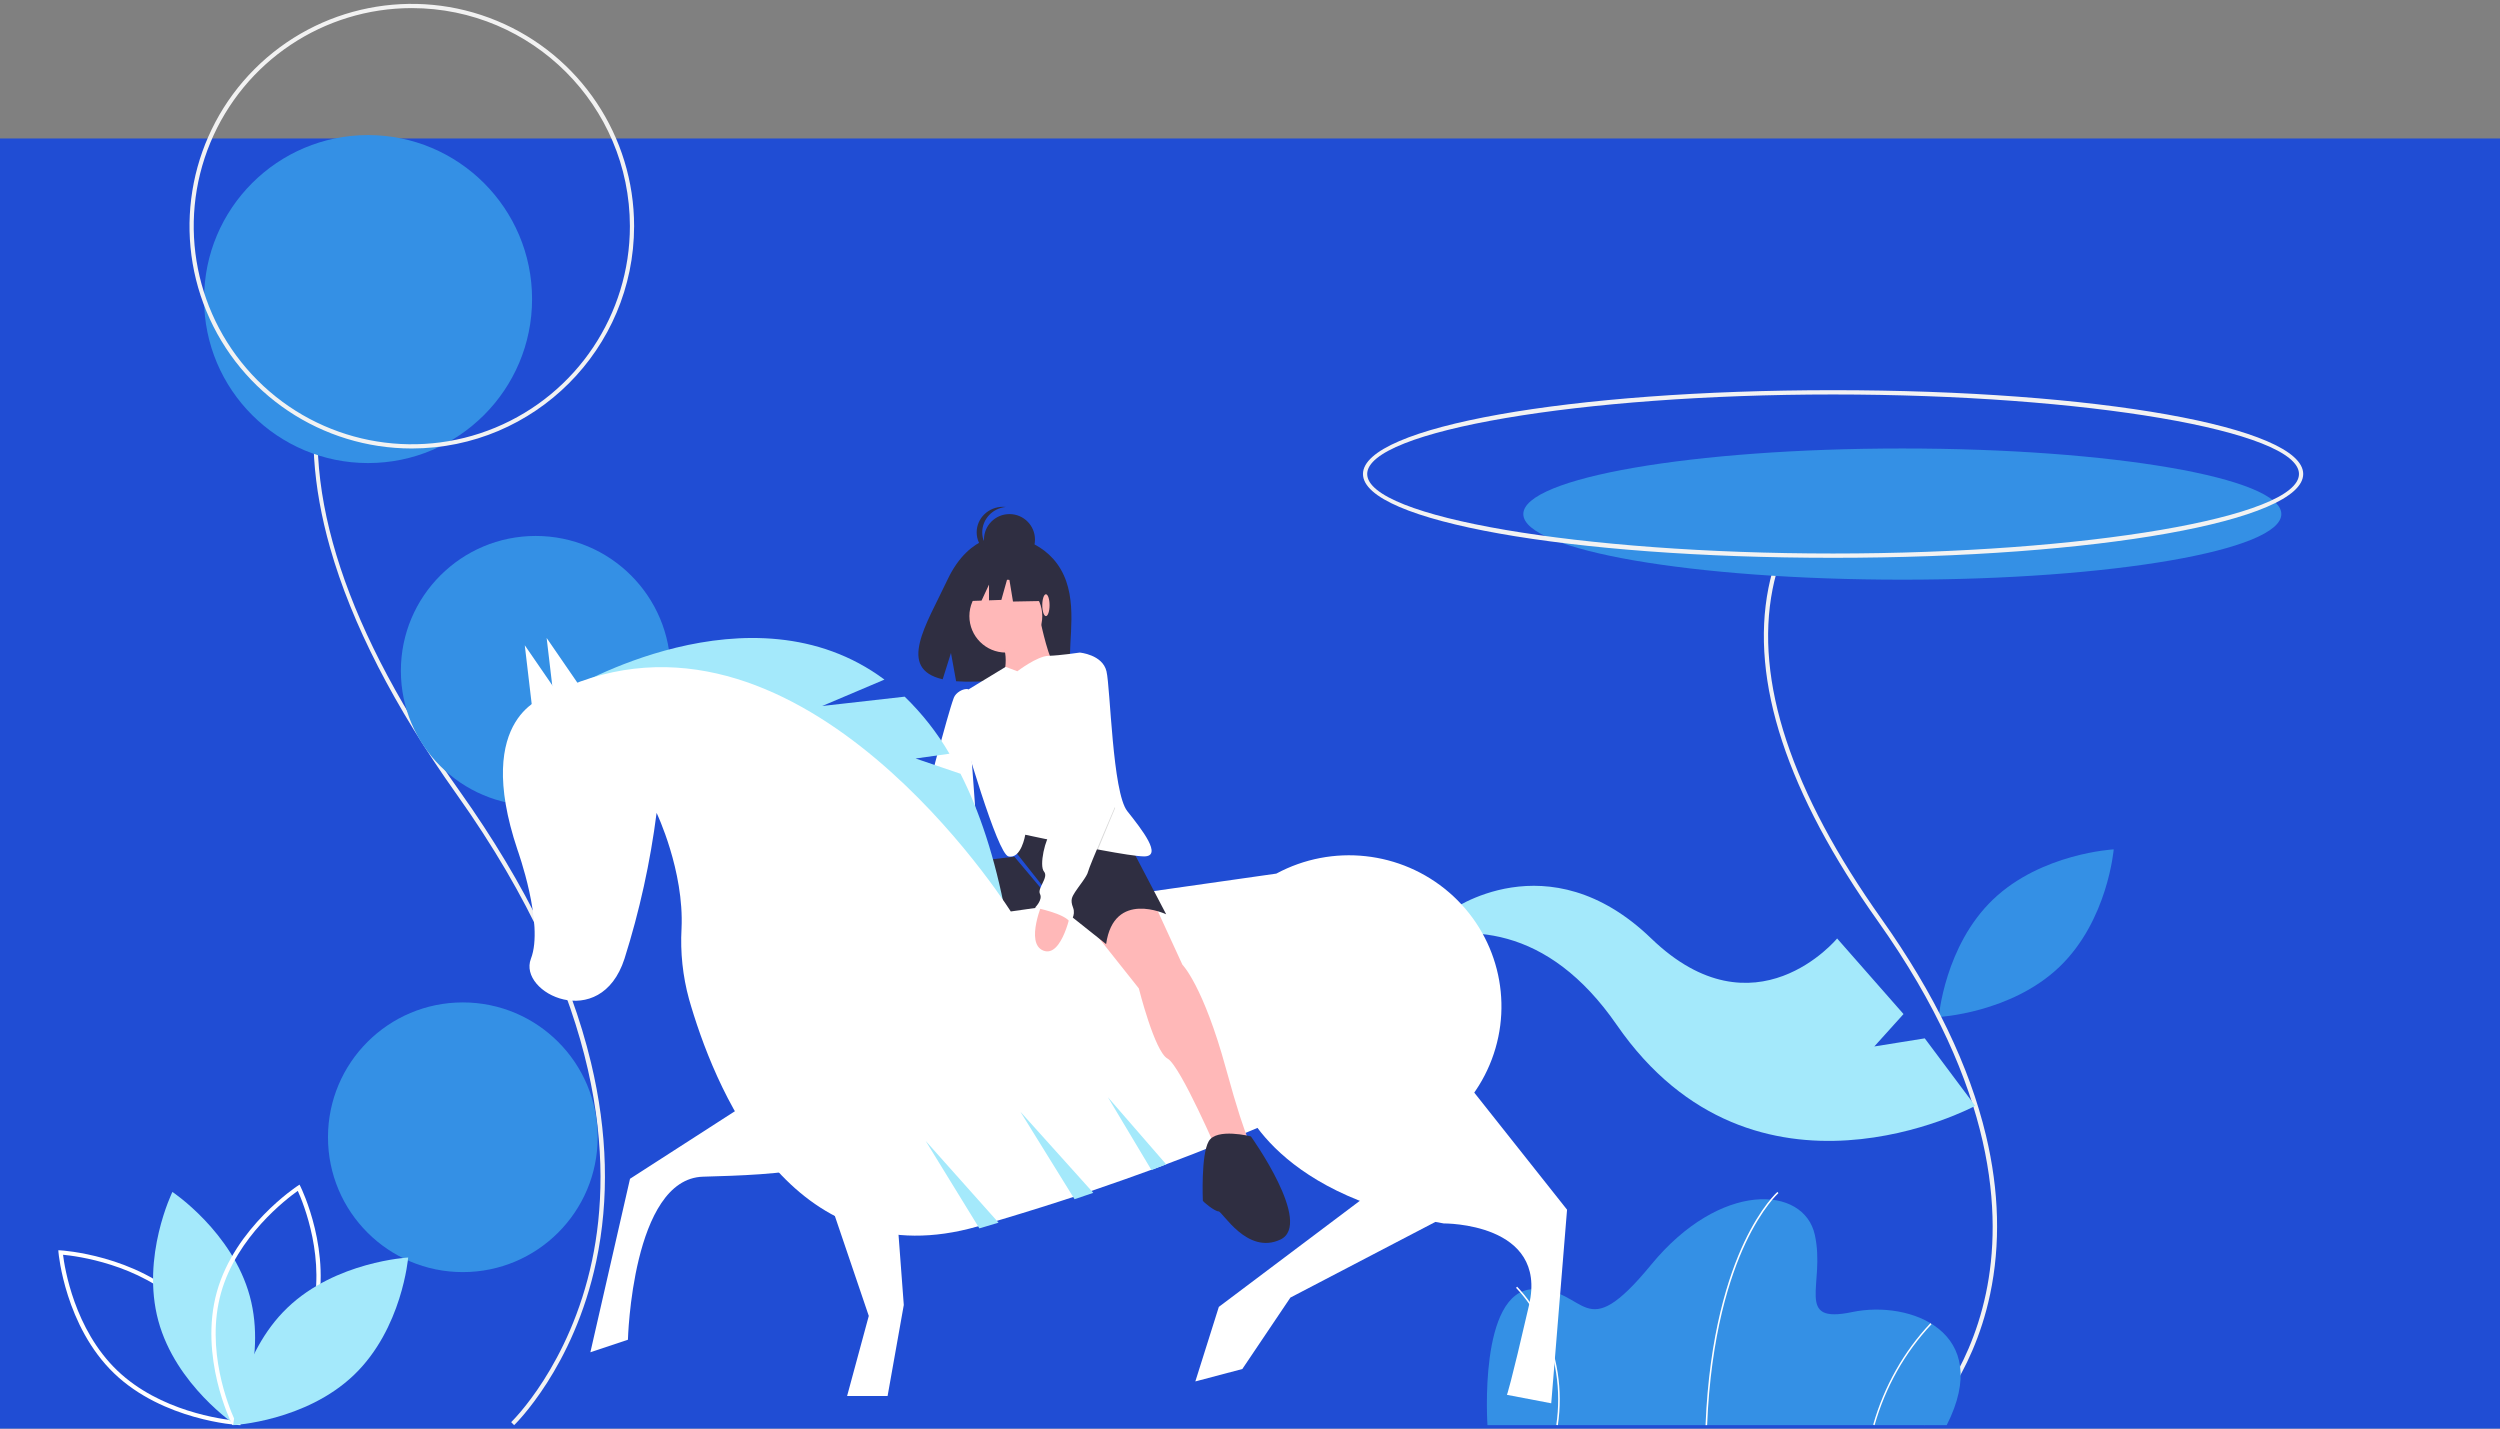 <svg width="343" height="196" viewBox="0 0 343 196" fill="none" xmlns="http://www.w3.org/2000/svg">
<rect x="0" y="0" width="343" height="196" fill="#808080" stroke="none"/>
<rect y="19" width="343" height="177" fill="#204DD4"/>
<path d="M114 165.234L119.197 180.544L116.222 191.532H121.778L124 179.044L122.611 160.532L114 165.234Z" fill="white"/>
<path d="M273.437 123.418C266.809 129.769 266 139.532 266 139.532C266 139.532 275.936 138.998 282.563 132.647C289.191 126.296 290 116.532 290 116.532C290 116.532 280.064 117.066 273.437 123.418Z" fill="#3490E5"/>
<path d="M264.053 195.532L263.647 195.114C263.711 195.054 270.058 188.909 272.475 177.427C274.708 166.823 273.95 149.363 257.659 126.404C245.164 108.796 240.108 93.412 242.63 80.68C244.847 69.494 252.384 64.581 252.46 64.532L252.778 65.019C252.704 65.067 245.364 69.865 243.203 80.809C240.72 93.377 245.746 108.606 258.139 126.071C265.387 136.285 270.212 146.288 272.48 155.801C274.297 163.425 274.486 170.753 273.042 177.582C270.58 189.226 264.118 195.471 264.053 195.532Z" fill="#F2F2F2"/>
<path d="M261 79.532C289.719 79.532 313 75.503 313 70.532C313 65.562 289.719 61.532 261 61.532C232.281 61.532 209 65.562 209 70.532C209 75.503 232.281 79.532 261 79.532Z" fill="#3490E5"/>
<path fill-rule="evenodd" clip-rule="evenodd" d="M187 65.032C187 71.481 215.332 76.532 251.5 76.532C287.668 76.532 316 71.481 316 65.032C316 58.584 287.668 53.532 251.5 53.532C215.332 53.532 187 58.584 187 65.032ZM187.58 65.032C187.58 59.118 216.852 54.122 251.5 54.122C286.148 54.122 315.42 59.118 315.42 65.032C315.42 70.946 286.148 75.942 251.5 75.942C216.852 75.942 187.58 70.946 187.58 65.032Z" fill="#F2F2F2"/>
<path d="M70.538 195.532L70.132 195.116C70.213 195.04 78.193 187.333 81.234 172.929C84.043 159.628 83.094 137.729 62.625 108.94C54.072 96.911 48.24 85.546 45.29 75.16C42.879 66.674 42.369 58.786 43.773 51.714C46.549 37.731 55.983 31.593 56.078 31.532L56.395 32.017C56.302 32.076 47.065 38.1 44.343 51.842C41.221 67.609 47.533 86.708 63.104 108.608C72.196 121.397 78.249 133.919 81.093 145.828C83.372 155.368 83.609 164.538 81.799 173.083C78.713 187.648 70.619 195.455 70.538 195.532Z" fill="#F2F2F2"/>
<path d="M50.5 63.532C62.926 63.532 73 53.459 73 41.032C73 28.606 62.926 18.532 50.5 18.532C38.074 18.532 28 28.606 28 41.032C28 53.459 38.074 63.532 50.5 63.532Z" fill="#3490E5"/>
<path fill-rule="evenodd" clip-rule="evenodd" d="M28.323 42.704C33.043 54.101 44.165 61.532 56.501 61.532C73.337 61.513 86.981 47.869 87 31.033C87 18.697 79.569 7.575 68.172 2.855C56.775 -1.866 43.657 0.743 34.934 9.466C26.211 18.189 23.602 31.308 28.323 42.704ZM28.857 19.582C33.488 8.401 44.398 1.111 56.501 1.111C73.018 1.13 86.403 14.515 86.422 31.033C86.422 43.135 79.132 54.045 67.951 58.676C56.77 63.307 43.9 60.748 35.343 52.19C26.785 43.633 24.226 30.763 28.857 19.582Z" fill="#F2F2F2"/>
<path d="M73.5 110.532C83.717 110.532 92 102.249 92 92.032C92 81.815 83.717 73.532 73.5 73.532C63.283 73.532 55 81.815 55 92.032C55 102.249 63.283 110.532 73.5 110.532Z" fill="#3490E5"/>
<path d="M63.5 174.532C73.717 174.532 82 166.249 82 156.032C82 145.815 73.717 137.532 63.5 137.532C53.283 137.532 45 145.815 45 156.032C45 166.249 53.283 174.532 63.5 174.532Z" fill="#3490E5"/>
<path d="M267.09 195.532H204.082C204.082 195.532 202.804 177.082 210.361 176.872C217.918 176.663 217.066 185.049 226.539 173.518C236.011 161.986 247.506 162.615 248.996 169.429C250.486 176.243 246.122 181.695 254.105 180.017C262.087 178.34 273.582 182.743 267.09 195.532Z" fill="#3490E5"/>
<path d="M234.218 195.532L234 195.524C234.508 183.03 237.156 175.002 239.288 170.468C241.602 165.545 243.833 163.552 243.855 163.532L244 163.693C243.978 163.713 241.774 165.686 239.478 170.576C237.358 175.091 234.725 183.085 234.218 195.532Z" fill="white"/>
<path d="M257.193 195.532L257 195.472C258.499 190.204 261.201 185.414 264.865 181.532L265 181.691C261.364 185.546 258.681 190.302 257.193 195.532Z" fill="white"/>
<path d="M213.739 195.532L213.523 195.502C214.228 190.763 213.482 185.921 211.381 181.612C210.519 179.805 209.378 178.144 208 176.69L208.151 176.532C209.547 178.004 210.703 179.686 211.577 181.516C213.697 185.863 214.451 190.749 213.739 195.532Z" fill="white"/>
<path fill-rule="evenodd" clip-rule="evenodd" d="M32.665 195.514L33 195.532L32.973 195.203C32.964 195.102 32.064 185.092 25.336 178.633C18.608 172.174 8.437 171.556 8.335 171.55L8 171.532L8.027 171.862C8.036 171.962 8.936 181.972 15.664 188.431C22.392 194.891 32.563 195.509 32.665 195.514ZM16.072 188.018C10.197 182.378 8.868 173.941 8.648 172.154C10.464 172.323 19.048 173.402 24.928 179.047C30.803 184.687 32.132 193.123 32.352 194.911C30.535 194.741 21.947 193.658 16.072 188.018Z" fill="white"/>
<path d="M21.725 181.223C24.125 190.06 32.346 195.532 32.346 195.532C32.346 195.532 36.675 186.678 34.275 177.841C31.875 169.005 23.654 163.532 23.654 163.532C23.654 163.532 19.325 172.386 21.725 181.223Z" fill="#A4E9FB"/>
<path fill-rule="evenodd" clip-rule="evenodd" d="M31.757 195.237L31.905 195.532L32.186 195.349C32.272 195.294 40.777 189.687 43.25 180.806C45.724 171.925 41.288 162.918 41.243 162.828L41.095 162.532L40.814 162.715C40.728 162.77 32.223 168.377 29.75 177.258C27.276 186.139 31.712 195.147 31.757 195.237ZM30.319 177.408C32.479 169.653 39.368 164.44 40.857 163.387V163.387C41.597 165.024 44.842 172.895 42.681 180.657C40.521 188.412 33.632 193.625 32.143 194.677C31.403 193.04 28.158 185.169 30.319 177.408Z" fill="white"/>
<path d="M39.437 179.418C32.809 185.769 32 195.532 32 195.532C32 195.532 41.936 194.998 48.563 188.647C55.191 182.296 56 172.532 56 172.532C56 172.532 46.064 173.066 39.437 179.418Z" fill="#A4E9FB"/>
<path d="M32.5 161.532C34.985 161.532 37 159.518 37 157.032C37 154.547 34.985 152.532 32.5 152.532C30.015 152.532 28 154.547 28 157.032C28 159.518 30.015 161.532 32.5 161.532Z" fill="#204DD4"/>
<path d="M145.541 78.119C143.008 73.752 137.998 73.549 137.998 73.549C137.998 73.549 133.116 72.912 129.984 79.562C127.065 85.762 123.037 91.747 129.336 93.198L130.474 89.584L131.178 93.467C132.075 93.533 132.975 93.549 133.874 93.514C140.619 93.292 147.044 93.579 146.837 91.109C146.562 87.825 147.977 82.321 145.541 78.119Z" fill="#2F2E41"/>
<path d="M126.563 125.532C126.563 125.532 124.493 130.004 128.289 130.499C132.085 130.994 130.786 125.774 130.786 125.774L126.563 125.532Z" fill="#FFB8B8"/>
<path d="M132.702 95.853L132.861 94.554C132.151 94.407 131.129 95.032 130.867 95.725C130.386 96.998 129.495 100.302 128.594 103.544C127.134 108.802 125.927 117.09 126.003 117.999C126.071 119.581 126.223 121.157 126.458 122.722C126.833 125.07 127.323 124.538 126.735 125.323C126.39 125.758 126.325 126.361 126.567 126.864C126.567 126.864 129.757 125.238 131.434 127.532C131.73 127.239 131.964 126.886 132.119 126.495C132.363 125.863 132.976 125.381 132.508 124.751C132.039 124.121 133.658 122.878 133.015 121.592C132.373 120.305 132.201 120.382 132.666 119.547C133.131 118.712 134 113.585 134 113.585L132.702 95.853Z" fill="white"/>
<path d="M127.279 119.532C127.279 119.532 116.274 120.643 118.234 125.147C120.194 129.65 120.194 130.048 120.194 130.048L129.864 147.532L133 144.221C133 144.221 129.472 136.406 129.472 133.889C129.472 131.372 125.813 127.001 125.813 127.001L132.216 126.471L127.279 119.532Z" fill="#FFB8B8"/>
<path d="M145 124.47C145 124.47 135.771 127.35 130.207 126.303C130.207 126.303 131.836 121.329 126 119.103L139.164 117.532" fill="#2F2E41"/>
<path d="M131.766 145.307C131.766 145.307 128.236 144.778 129.151 147.951L130.982 154.296C130.982 154.296 128.629 160.774 132.289 159.32C135.95 157.865 138.303 148.876 138.303 148.876C138.303 148.876 139.872 142.002 138.303 142.002C136.734 142.002 131.766 140.945 132.289 142.002C132.812 143.06 131.766 145.307 131.766 145.307Z" fill="#2F2E41"/>
<path d="M131.782 106.161L125.621 104.066L130.266 103.41C128.587 100.536 126.52 97.903 124.121 95.583L112.806 96.863L121.347 93.241C103.007 79.593 78 94.701 78 94.701L138 125.532C136.507 117.616 134.369 111.25 131.782 106.161Z" fill="#A4E9FB"/>
<path d="M198.86 125.054C198.86 125.054 212.341 115.053 226.55 128.758C240.76 142.463 252.054 128.758 252.054 128.758L261.163 139.129L257.155 143.574L264.078 142.463L271 151.723C271 151.723 240.76 168.021 221.814 140.611C202.868 113.201 177 139.129 177 139.129L198.86 125.054Z" fill="#A4E9FB"/>
<path d="M186.862 164.532L167.224 179.305L164 189.532L170.448 187.828L177.043 178.027L198 167.089L186.862 164.532Z" fill="white"/>
<path d="M102.467 151.404L86.438 161.729L81 185.532L86.152 183.811C86.152 183.811 86.724 161.729 96.456 161.442C106.188 161.155 120.499 160.868 121.93 152.551C123.361 144.235 102.467 151.404 102.467 151.404Z" fill="white"/>
<path d="M170 150.145C170 150.145 173.762 163.79 198.071 167.855C198.071 167.855 212.396 167.71 209.791 179.032C207.186 190.355 206.752 191.371 206.752 191.371L212.83 192.532L215 165.968L200.386 147.532L170 150.145Z" fill="white"/>
<path d="M185.089 158.817C180.59 158.824 176.211 157.385 172.608 154.715C169.015 156.24 164.853 157.92 160.173 159.675C159.469 159.938 158.757 160.203 158.031 160.471C155.688 161.33 153.228 162.2 150.651 163.082C149.805 163.371 148.947 163.662 148.078 163.95C144.707 165.071 141.161 166.188 137.443 167.299C136.562 167.562 135.671 167.822 134.769 168.08C134.548 168.147 134.327 168.21 134.103 168.273C109.385 175.352 98.654 150.835 94.82 138.064C94.721 137.729 94.622 137.401 94.532 137.072C93.671 133.927 93.325 130.665 93.506 127.411C93.881 119.458 90.085 111.529 90.085 111.529C89.216 118.314 87.743 125.009 85.681 131.535C82.382 141.719 71.008 136.262 72.843 131.535C74.677 126.806 71.008 116.622 71.008 116.622C64.774 98.072 75.046 95.524 75.046 95.524C107.565 78.529 136.091 121.052 138.681 125.053L175.11 119.859C182.777 115.731 192.222 116.756 198.807 122.432C205.391 128.107 207.73 137.239 204.675 145.343C201.62 153.446 193.813 158.817 185.089 158.817V158.817Z" fill="white"/>
<path d="M76.412 99.532L75 87.532L81 96.26L76.412 99.532Z" fill="white"/>
<path d="M73.412 100.532L72 88.532L78 97.26L73.412 100.532Z" fill="white"/>
<path d="M158.42 124.075L162.222 132.35C162.222 132.35 165.074 135.199 168.198 146.594C171.321 157.99 172 157.583 172 157.583L167.247 158.532C167.247 158.532 161.951 146.187 160.185 145.238C158.42 144.288 156.247 135.606 156.247 135.606L150 127.738L151.901 123.532L158.42 124.075Z" fill="#FFB8B8"/>
<path d="M139.532 117.123L139 114.26L140.329 111.532L154.285 114.532L160 125.441C160 125.441 152.823 122.032 151.759 129.532L145.247 124.35" fill="#2F2E41"/>
<path d="M171.624 155.913C171.624 155.913 166.914 154.71 165.837 156.581C164.761 158.451 165.03 164.596 165.03 164.729C165.03 164.863 166.645 166.199 167.183 166.199C167.721 166.199 171.085 172.21 175.66 170.073C180.236 167.935 171.624 155.913 171.624 155.913Z" fill="#2F2E41"/>
<path d="M138 89.532C140.761 89.532 143 87.294 143 84.532C143 81.771 140.761 79.532 138 79.532C135.239 79.532 133 81.771 133 84.532C133 87.294 135.239 89.532 138 89.532Z" fill="#FFB8B8"/>
<path d="M142.82 85.532C142.82 85.532 143.94 90.866 144.92 91.627C145.901 92.389 137.498 93.532 137.498 93.532C137.498 93.532 138.758 89.85 137.218 87.945C135.677 86.04 142.82 85.532 142.82 85.532Z" fill="#FFB8B8"/>
<path d="M156.972 117.498C156.047 117.498 153.691 117.117 151.049 116.627C148.764 116.203 146.262 115.699 144.289 115.291C142.176 114.853 140.666 114.526 140.666 114.526C140.666 114.526 140.123 117.904 138.356 117.498C136.835 117.15 132.287 101.355 131.057 96.99C130.872 96.335 131.148 95.638 131.732 95.284L137.979 91.491L139.579 92.099C139.579 92.099 142.283 90.021 143.853 89.979C145.422 89.938 148.14 89.532 148.14 89.532C148.14 89.532 151.265 89.802 151.809 92.099C152.352 94.396 152.624 108.717 154.662 111.284C156.701 113.851 159.554 117.498 156.972 117.498Z" fill="white"/>
<path d="M147 124.825C147 124.825 145.765 131.434 143.159 130.428C140.552 129.422 143.159 123.532 143.159 123.532L147 124.825Z" fill="#FFB8B8"/>
<path opacity="0.15" d="M153 110.861C153 110.861 151.692 113.975 150.649 116.532C148.401 116.114 145.941 115.617 144 115.214C144.139 114.846 144.335 114.502 144.58 114.193C145.516 113.127 144.981 112.86 144.981 112.86C144.179 111.261 144.847 109.128 144.847 109.128C143.244 104.863 145.649 99.532 145.649 99.532L153 110.861Z" fill="black"/>
<path d="M145.438 99.272C145.438 99.272 142.963 104.617 144.613 108.893C144.613 108.893 143.925 111.031 144.75 112.635C144.75 112.635 145.3 112.902 144.337 113.971C143.375 115.04 142.55 118.782 143.238 119.584C143.925 120.385 142.275 121.855 142.687 122.657C143.1 123.459 142 124.528 142 124.528C142 124.528 146.125 125.33 146.812 126.532C146.812 126.532 147.637 125.597 147.225 124.528C146.812 123.459 147.087 123.058 147.5 122.39C147.912 121.722 149.15 120.252 149.287 119.584C149.425 118.915 153 110.63 153 110.63L151.323 95.532L145.438 99.272Z" fill="white"/>
<path d="M138.5 77.532C140.433 77.532 142 75.965 142 74.032C142 72.099 140.433 70.532 138.5 70.532C136.567 70.532 135 72.099 135 74.032C135 75.965 136.567 77.532 138.5 77.532Z" fill="#2F2E41"/>
<path d="M134.762 73.032C134.762 71.242 136.159 69.74 138 69.552C137.873 69.539 137.746 69.532 137.619 69.532C135.62 69.532 134 71.099 134 73.032C134 74.965 135.62 76.532 137.619 76.532C137.746 76.532 137.873 76.525 138 76.513C136.159 76.324 134.762 74.823 134.762 73.032Z" fill="#2F2E41"/>
<path d="M144.754 78.016L139.597 75.532L132.474 76.548L131 82.532L134.668 82.403L135.693 80.204V82.366L137.386 82.306L138.368 78.806L138.982 82.532L145 82.419L144.754 78.016Z" fill="#2F2E41"/>
<path d="M143.5 84.532C143.776 84.532 144 83.861 144 83.032C144 82.204 143.776 81.532 143.5 81.532C143.224 81.532 143 82.204 143 83.032C143 83.861 143.224 84.532 143.5 84.532Z" fill="#FFB8B8"/>
<path d="M150 163.657C149.155 163.948 148.298 164.241 147.43 164.532L140 152.532L150 163.657Z" fill="#A4E9FB"/>
<path d="M160 159.748C159.337 160.007 158.665 160.268 157.98 160.532L152 150.532L160 159.748Z" fill="#A4E9FB"/>
<path d="M137 167.75C136.134 168.013 135.258 168.274 134.371 168.532L127 156.532L137 167.75Z" fill="#A4E9FB"/>
</svg>

